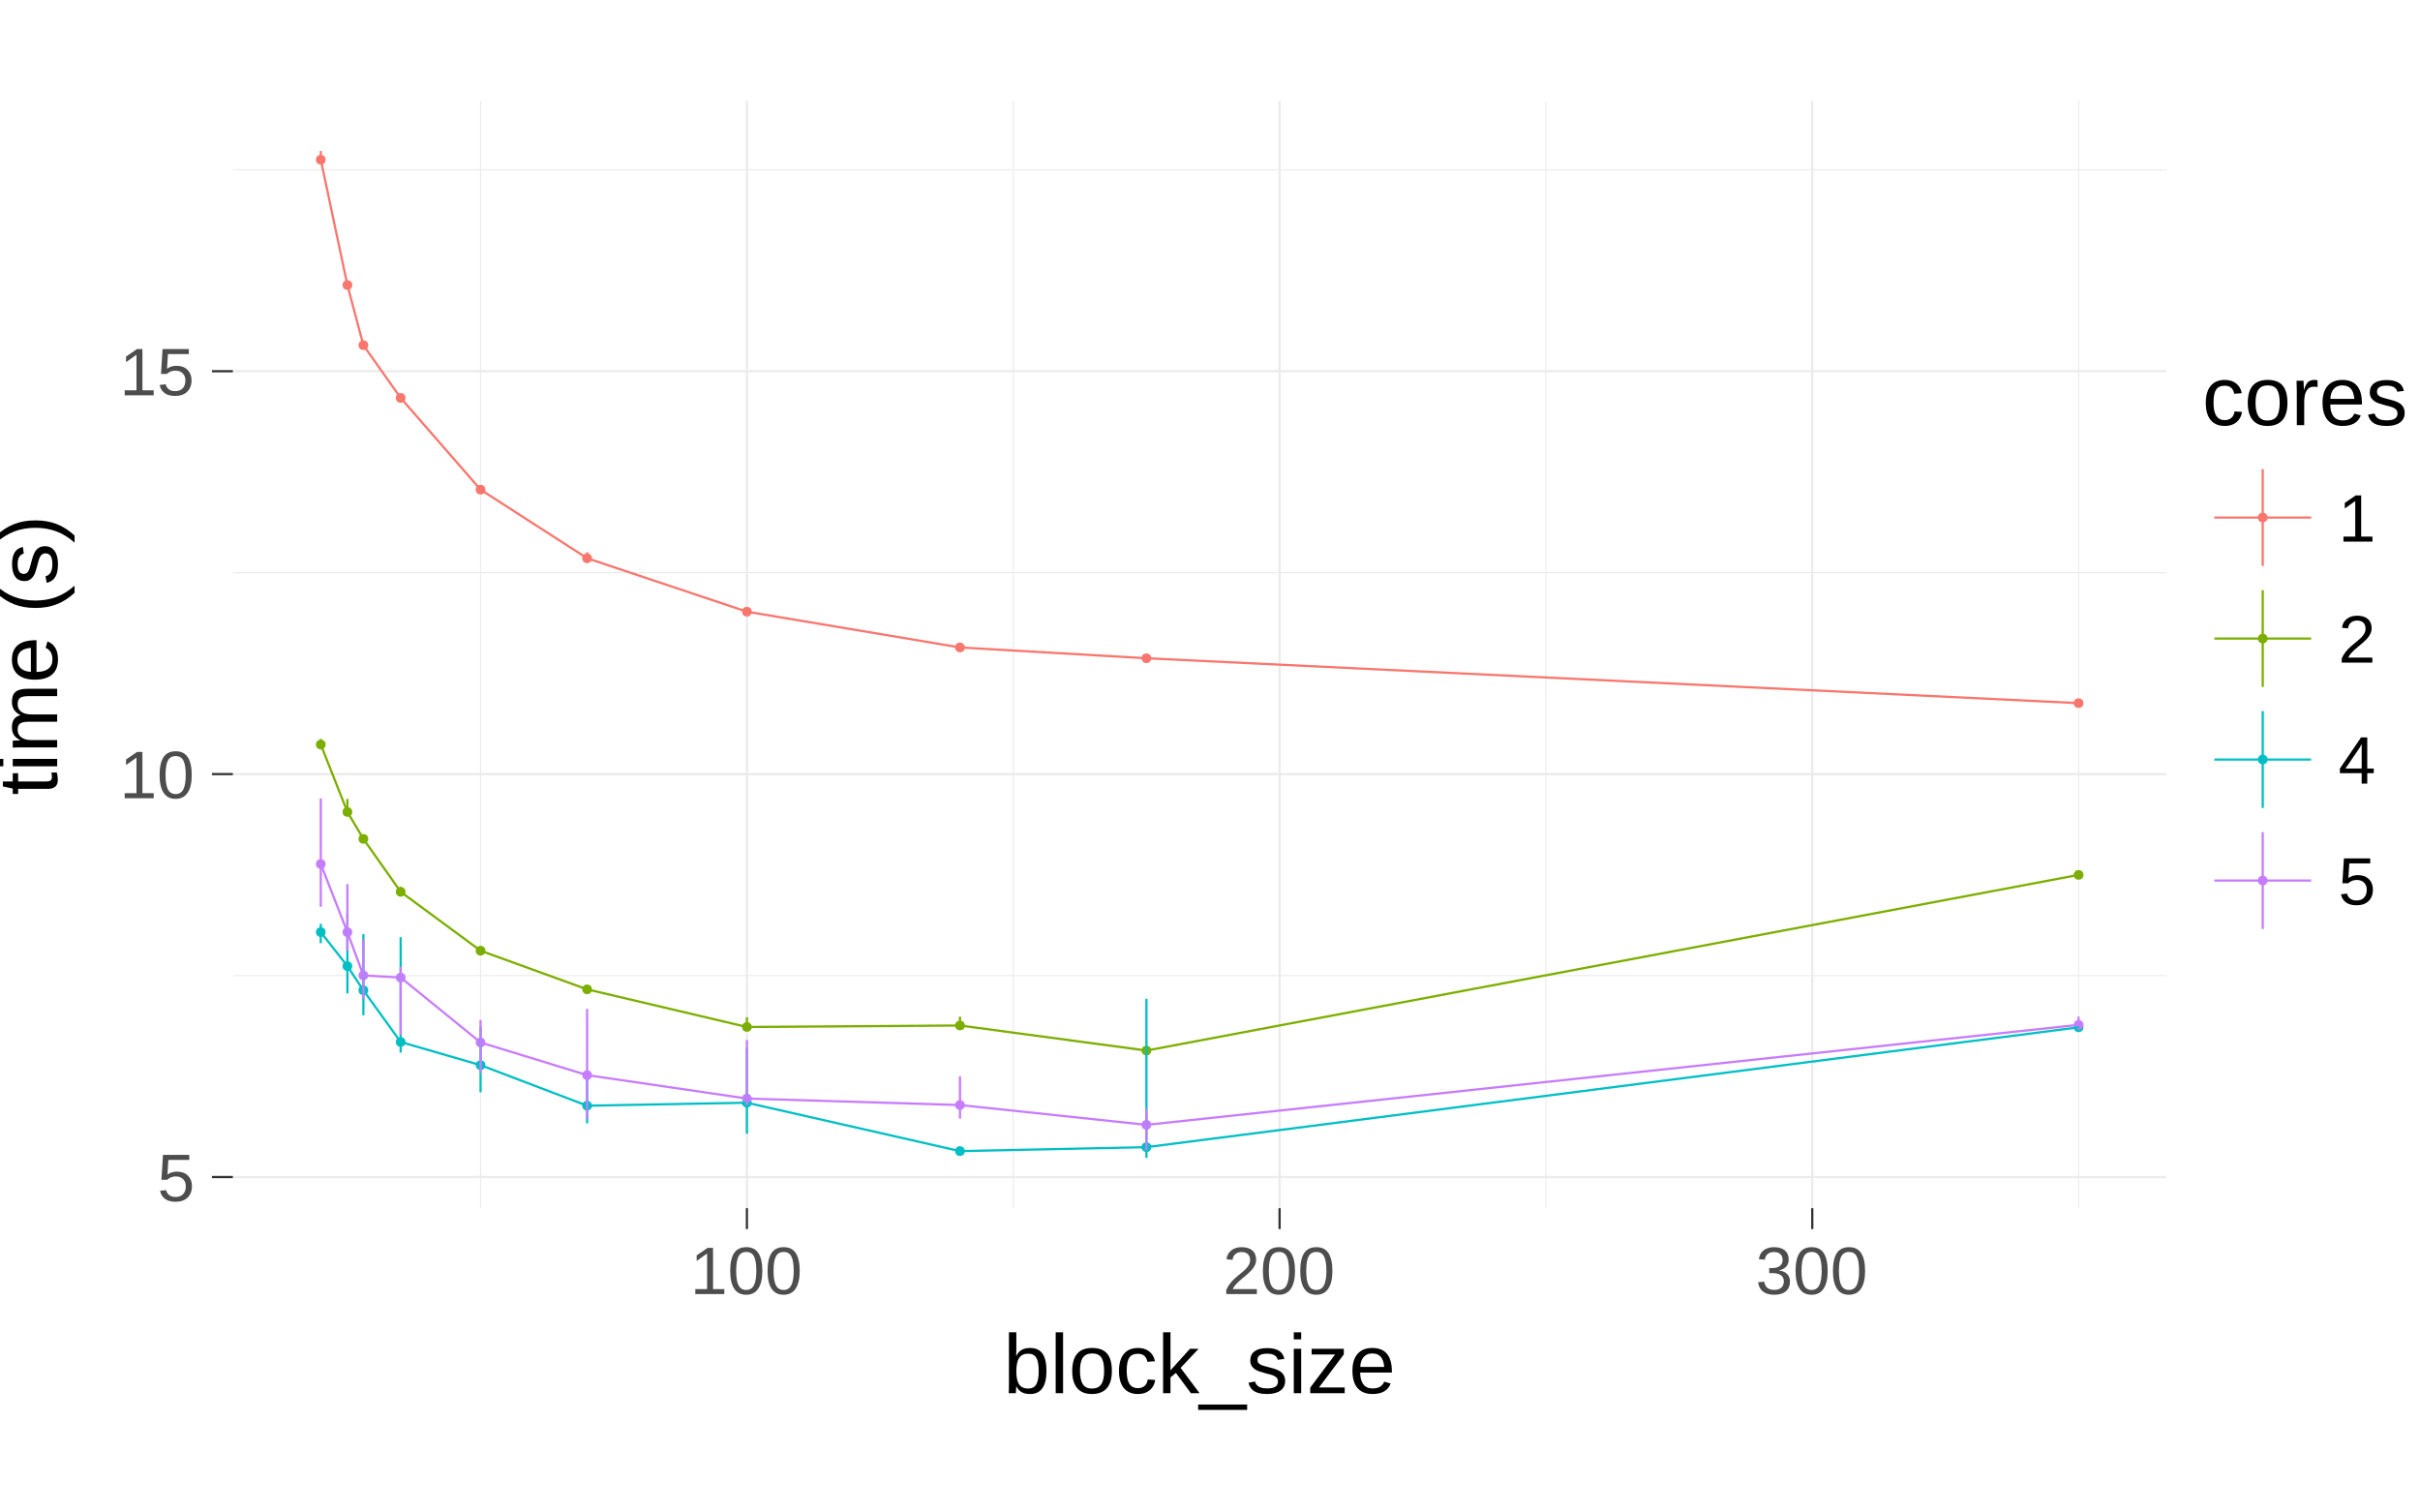 <?xml version="1.0" encoding="UTF-8"?>
<svg xmlns="http://www.w3.org/2000/svg" xmlns:xlink="http://www.w3.org/1999/xlink" width="1152pt" height="720pt" viewBox="0 0 1152 720" version="1.1">
<defs>
<g>
<symbol overflow="visible" id="glyph0-0">
<path style="stroke:none;" d="M 3.203 -22.016 L 20.781 -22.016 L 20.781 0 L 3.203 0 Z M 4.391 -20.828 L 4.391 -1.188 L 19.594 -1.188 L 19.594 -20.828 Z M 4.391 -20.828 "/>
</symbol>
<symbol overflow="visible" id="glyph0-1">
<path style="stroke:none;" d="M 16.453 -7.172 C 16.453 -4.848 15.758 -3.02 14.375 -1.688 C 13 -0.352 11.086 0.312 8.641 0.312 C 6.586 0.312 4.93 -0.133 3.672 -1.031 C 2.41 -1.926 1.613 -3.223 1.281 -4.922 L 4.125 -5.25 C 4.719 -3.07 6.242 -1.984 8.703 -1.984 C 10.211 -1.984 11.395 -2.438 12.25 -3.344 C 13.102 -4.258 13.531 -5.516 13.531 -7.109 C 13.531 -8.492 13.098 -9.613 12.234 -10.469 C 11.379 -11.32 10.223 -11.75 8.766 -11.75 C 8.004 -11.75 7.297 -11.629 6.641 -11.391 C 5.984 -11.148 5.328 -10.742 4.672 -10.172 L 1.922 -10.172 L 2.656 -22.016 L 15.172 -22.016 L 15.172 -19.625 L 5.219 -19.625 L 4.797 -12.641 C 6.016 -13.578 7.531 -14.047 9.344 -14.047 C 11.508 -14.047 13.234 -13.41 14.516 -12.141 C 15.805 -10.867 16.453 -9.211 16.453 -7.172 Z M 16.453 -7.172 "/>
</symbol>
<symbol overflow="visible" id="glyph0-2">
<path style="stroke:none;" d="M 2.438 0 L 2.438 -2.391 L 8.047 -2.391 L 8.047 -19.328 L 3.078 -15.781 L 3.078 -18.438 L 8.281 -22.016 L 10.875 -22.016 L 10.875 -2.391 L 16.234 -2.391 L 16.234 0 Z M 2.438 0 "/>
</symbol>
<symbol overflow="visible" id="glyph0-3">
<path style="stroke:none;" d="M 16.547 -11.016 C 16.547 -7.336 15.895 -4.531 14.594 -2.594 C 13.301 -0.656 11.391 0.312 8.859 0.312 C 6.328 0.312 4.426 -0.648 3.156 -2.578 C 1.883 -4.504 1.25 -7.316 1.25 -11.016 C 1.25 -14.797 1.863 -17.629 3.094 -19.516 C 4.332 -21.398 6.285 -22.344 8.953 -22.344 C 11.547 -22.344 13.457 -21.391 14.688 -19.484 C 15.926 -17.578 16.547 -14.754 16.547 -11.016 Z M 13.688 -11.016 C 13.688 -14.191 13.316 -16.492 12.578 -17.922 C 11.848 -19.348 10.641 -20.062 8.953 -20.062 C 7.223 -20.062 5.977 -19.359 5.219 -17.953 C 4.469 -16.547 4.094 -14.234 4.094 -11.016 C 4.094 -7.891 4.473 -5.602 5.234 -4.156 C 6.004 -2.707 7.223 -1.984 8.891 -1.984 C 10.547 -1.984 11.758 -2.723 12.531 -4.203 C 13.301 -5.68 13.688 -7.953 13.688 -11.016 Z M 13.688 -11.016 "/>
</symbol>
<symbol overflow="visible" id="glyph0-4">
<path style="stroke:none;" d="M 1.609 0 L 1.609 -1.984 C 2.141 -3.203 2.785 -4.273 3.547 -5.203 C 4.316 -6.141 5.125 -6.984 5.969 -7.734 C 6.812 -8.492 7.645 -9.195 8.469 -9.844 C 9.301 -10.488 10.051 -11.133 10.719 -11.781 C 11.383 -12.426 11.922 -13.102 12.328 -13.812 C 12.742 -14.52 12.953 -15.32 12.953 -16.219 C 12.953 -17.426 12.598 -18.363 11.891 -19.031 C 11.18 -19.695 10.195 -20.031 8.938 -20.031 C 7.738 -20.031 6.75 -19.703 5.969 -19.047 C 5.195 -18.398 4.742 -17.488 4.609 -16.312 L 1.734 -16.578 C 1.941 -18.336 2.688 -19.738 3.969 -20.781 C 5.258 -21.82 6.914 -22.344 8.938 -22.344 C 11.156 -22.344 12.859 -21.816 14.047 -20.766 C 15.242 -19.723 15.844 -18.238 15.844 -16.312 C 15.844 -15.457 15.645 -14.609 15.25 -13.766 C 14.863 -12.922 14.285 -12.078 13.516 -11.234 C 12.742 -10.391 11.27 -9.082 9.094 -7.312 C 7.895 -6.332 6.941 -5.445 6.234 -4.656 C 5.523 -3.875 5.016 -3.117 4.703 -2.391 L 16.188 -2.391 L 16.188 0 Z M 1.609 0 "/>
</symbol>
<symbol overflow="visible" id="glyph0-5">
<path style="stroke:none;" d="M 16.391 -6.078 C 16.391 -4.047 15.742 -2.473 14.453 -1.359 C 13.16 -0.242 11.316 0.312 8.922 0.312 C 6.691 0.312 4.91 -0.188 3.578 -1.188 C 2.254 -2.195 1.469 -3.688 1.219 -5.656 L 4.125 -5.922 C 4.5 -3.316 6.098 -2.016 8.922 -2.016 C 10.336 -2.016 11.445 -2.363 12.25 -3.062 C 13.062 -3.758 13.469 -4.797 13.469 -6.172 C 13.469 -7.367 13.004 -8.301 12.078 -8.969 C 11.16 -9.645 9.832 -9.984 8.094 -9.984 L 6.5 -9.984 L 6.5 -12.422 L 8.031 -12.422 C 9.57 -12.422 10.766 -12.754 11.609 -13.422 C 12.461 -14.098 12.891 -15.031 12.891 -16.219 C 12.891 -17.395 12.539 -18.32 11.844 -19 C 11.156 -19.688 10.129 -20.031 8.766 -20.031 C 7.523 -20.031 6.52 -19.711 5.75 -19.078 C 4.988 -18.441 4.547 -17.547 4.422 -16.391 L 1.594 -16.609 C 1.801 -18.41 2.547 -19.816 3.828 -20.828 C 5.117 -21.836 6.773 -22.344 8.797 -22.344 C 11.004 -22.344 12.719 -21.828 13.938 -20.797 C 15.164 -19.773 15.781 -18.348 15.781 -16.516 C 15.781 -15.109 15.383 -13.961 14.594 -13.078 C 13.812 -12.203 12.672 -11.609 11.172 -11.297 L 11.172 -11.234 C 12.816 -11.055 14.098 -10.504 15.016 -9.578 C 15.93 -8.648 16.391 -7.484 16.391 -6.078 Z M 16.391 -6.078 "/>
</symbol>
<symbol overflow="visible" id="glyph0-6">
<path style="stroke:none;" d="M 13.766 -4.984 L 13.766 0 L 11.109 0 L 11.109 -4.984 L 0.734 -4.984 L 0.734 -7.172 L 10.812 -22.016 L 13.766 -22.016 L 13.766 -7.203 L 16.859 -7.203 L 16.859 -4.984 Z M 11.109 -18.844 C 11.086 -18.781 10.941 -18.504 10.672 -18.016 C 10.398 -17.523 10.195 -17.18 10.062 -16.984 L 4.422 -8.672 L 3.578 -7.516 L 3.328 -7.203 L 11.109 -7.203 Z M 11.109 -18.844 "/>
</symbol>
<symbol overflow="visible" id="glyph1-0">
<path style="stroke:none;" d="M 4 -27.516 L 25.984 -27.516 L 25.984 0 L 4 0 Z M 5.484 -26.031 L 5.484 -1.484 L 24.5 -1.484 L 24.5 -26.031 Z M 5.484 -26.031 "/>
</symbol>
<symbol overflow="visible" id="glyph1-1">
<path style="stroke:none;" d="M 20.562 -10.672 C 20.562 -3.297 17.973 0.391 12.797 0.391 C 11.191 0.391 9.859 0.102 8.797 -0.469 C 7.734 -1.051 6.875 -1.988 6.219 -3.281 L 6.172 -3.281 C 6.172 -2.875 6.145 -2.258 6.094 -1.438 C 6.039 -0.613 6.004 -0.133 5.984 0 L 2.578 0 C 2.66 -0.707 2.703 -2.16 2.703 -4.359 L 2.703 -28.984 L 6.219 -28.984 L 6.219 -20.719 C 6.219 -19.875 6.191 -18.879 6.141 -17.734 L 6.219 -17.734 C 6.863 -19.086 7.723 -20.055 8.797 -20.641 C 9.867 -21.234 11.203 -21.531 12.797 -21.531 C 15.461 -21.531 17.422 -20.629 18.672 -18.828 C 19.93 -17.035 20.562 -14.316 20.562 -10.672 Z M 16.875 -10.547 C 16.875 -13.504 16.484 -15.617 15.703 -16.891 C 14.922 -18.172 13.648 -18.812 11.891 -18.812 C 9.91 -18.812 8.469 -18.133 7.562 -16.781 C 6.664 -15.426 6.219 -13.273 6.219 -10.328 C 6.219 -7.555 6.66 -5.508 7.547 -4.188 C 8.43 -2.863 9.867 -2.203 11.859 -2.203 C 13.629 -2.203 14.906 -2.859 15.688 -4.172 C 16.477 -5.484 16.875 -7.609 16.875 -10.547 Z M 16.875 -10.547 "/>
</symbol>
<symbol overflow="visible" id="glyph1-2">
<path style="stroke:none;" d="M 2.703 0 L 2.703 -28.984 L 6.219 -28.984 L 6.219 0 Z M 2.703 0 "/>
</symbol>
<symbol overflow="visible" id="glyph1-3">
<path style="stroke:none;" d="M 20.562 -10.594 C 20.562 -6.895 19.75 -4.141 18.125 -2.328 C 16.5 -0.516 14.133 0.391 11.031 0.391 C 7.945 0.391 5.617 -0.547 4.047 -2.422 C 2.473 -4.305 1.688 -7.031 1.688 -10.594 C 1.688 -17.883 4.844 -21.531 11.156 -21.531 C 14.383 -21.531 16.758 -20.641 18.281 -18.859 C 19.801 -17.078 20.562 -14.32 20.562 -10.594 Z M 16.875 -10.594 C 16.875 -13.508 16.441 -15.625 15.578 -16.938 C 14.711 -18.258 13.258 -18.922 11.219 -18.922 C 9.156 -18.922 7.664 -18.25 6.75 -16.906 C 5.832 -15.562 5.375 -13.457 5.375 -10.594 C 5.375 -7.801 5.828 -5.703 6.734 -4.297 C 7.641 -2.898 9.062 -2.203 11 -2.203 C 13.102 -2.203 14.609 -2.879 15.516 -4.234 C 16.422 -5.586 16.875 -7.707 16.875 -10.594 Z M 16.875 -10.594 "/>
</symbol>
<symbol overflow="visible" id="glyph1-4">
<path style="stroke:none;" d="M 5.375 -10.672 C 5.375 -7.859 5.816 -5.773 6.703 -4.422 C 7.586 -3.066 8.922 -2.391 10.703 -2.391 C 11.953 -2.391 12.992 -2.727 13.828 -3.406 C 14.672 -4.082 15.191 -5.125 15.391 -6.531 L 18.953 -6.297 C 18.672 -4.266 17.801 -2.641 16.344 -1.422 C 14.883 -0.211 13.035 0.391 10.797 0.391 C 7.848 0.391 5.594 -0.539 4.031 -2.406 C 2.477 -4.281 1.703 -7.008 1.703 -10.594 C 1.703 -14.145 2.484 -16.852 4.047 -18.719 C 5.609 -20.594 7.848 -21.531 10.766 -21.531 C 12.922 -21.531 14.711 -20.969 16.141 -19.844 C 17.566 -18.727 18.461 -17.188 18.828 -15.219 L 15.219 -14.938 C 15.031 -16.113 14.566 -17.047 13.828 -17.734 C 13.086 -18.422 12.035 -18.766 10.672 -18.766 C 8.805 -18.766 7.457 -18.145 6.625 -16.906 C 5.789 -15.676 5.375 -13.598 5.375 -10.672 Z M 5.375 -10.672 "/>
</symbol>
<symbol overflow="visible" id="glyph1-5">
<path style="stroke:none;" d="M 15.938 0 L 8.797 -9.656 L 6.219 -7.516 L 6.219 0 L 2.703 0 L 2.703 -28.984 L 6.219 -28.984 L 6.219 -10.875 L 15.484 -21.141 L 19.609 -21.141 L 11.031 -12.047 L 20.062 0 Z M 15.938 0 "/>
</symbol>
<symbol overflow="visible" id="glyph1-6">
<path style="stroke:none;" d="M -0.609 7.953 L -0.609 5.406 L 22.703 5.406 L 22.703 7.953 Z M -0.609 7.953 "/>
</symbol>
<symbol overflow="visible" id="glyph1-7">
<path style="stroke:none;" d="M 18.562 -5.844 C 18.562 -3.852 17.805 -2.316 16.297 -1.234 C 14.797 -0.148 12.691 0.391 9.984 0.391 C 7.348 0.391 5.316 -0.039 3.891 -0.906 C 2.473 -1.77 1.547 -3.125 1.109 -4.969 L 4.219 -5.562 C 4.52 -4.438 5.141 -3.609 6.078 -3.078 C 7.016 -2.547 8.316 -2.281 9.984 -2.281 C 11.766 -2.281 13.066 -2.551 13.891 -3.094 C 14.723 -3.645 15.141 -4.469 15.141 -5.562 C 15.141 -6.395 14.852 -7.07 14.281 -7.594 C 13.707 -8.113 12.781 -8.547 11.5 -8.891 L 8.984 -9.547 C 6.961 -10.066 5.523 -10.578 4.672 -11.078 C 3.828 -11.586 3.16 -12.195 2.672 -12.906 C 2.191 -13.625 1.953 -14.504 1.953 -15.547 C 1.953 -17.473 2.641 -18.941 4.016 -19.953 C 5.391 -20.961 7.391 -21.469 10.016 -21.469 C 12.348 -21.469 14.203 -21.055 15.578 -20.234 C 16.953 -19.41 17.82 -18.098 18.188 -16.297 L 15.016 -15.906 C 14.828 -16.844 14.305 -17.562 13.453 -18.062 C 12.598 -18.562 11.453 -18.812 10.016 -18.812 C 8.43 -18.812 7.258 -18.566 6.5 -18.078 C 5.75 -17.598 5.375 -16.875 5.375 -15.906 C 5.375 -15.301 5.531 -14.801 5.844 -14.406 C 6.156 -14.02 6.613 -13.691 7.219 -13.422 C 7.832 -13.148 9.125 -12.77 11.094 -12.281 C 12.957 -11.812 14.297 -11.379 15.109 -10.984 C 15.93 -10.586 16.582 -10.148 17.062 -9.672 C 17.539 -9.191 17.91 -8.633 18.172 -8 C 18.43 -7.363 18.562 -6.645 18.562 -5.844 Z M 18.562 -5.844 "/>
</symbol>
<symbol overflow="visible" id="glyph1-8">
<path style="stroke:none;" d="M 2.672 -25.625 L 2.672 -28.984 L 6.188 -28.984 L 6.188 -25.625 Z M 2.672 0 L 2.672 -21.141 L 6.188 -21.141 L 6.188 0 Z M 2.672 0 "/>
</symbol>
<symbol overflow="visible" id="glyph1-9">
<path style="stroke:none;" d="M 1.625 0 L 1.625 -2.672 L 13.438 -18.422 L 2.281 -18.422 L 2.281 -21.141 L 17.594 -21.141 L 17.594 -18.453 L 5.766 -2.719 L 18.016 -2.719 L 18.016 0 Z M 1.625 0 "/>
</symbol>
<symbol overflow="visible" id="glyph1-10">
<path style="stroke:none;" d="M 5.391 -9.828 C 5.391 -7.398 5.891 -5.531 6.891 -4.219 C 7.898 -2.906 9.367 -2.25 11.297 -2.25 C 12.816 -2.25 14.035 -2.551 14.953 -3.156 C 15.867 -3.77 16.488 -4.547 16.812 -5.484 L 19.906 -4.609 C 18.645 -1.273 15.773 0.391 11.297 0.391 C 8.172 0.391 5.789 -0.539 4.156 -2.406 C 2.52 -4.27 1.703 -7.035 1.703 -10.703 C 1.703 -14.191 2.52 -16.867 4.156 -18.734 C 5.789 -20.598 8.125 -21.531 11.156 -21.531 C 17.363 -21.531 20.469 -17.785 20.469 -10.297 L 20.469 -9.828 Z M 16.844 -12.516 C 16.645 -14.742 16.078 -16.367 15.141 -17.391 C 14.203 -18.41 12.852 -18.922 11.094 -18.922 C 9.383 -18.922 8.031 -18.352 7.031 -17.219 C 6.039 -16.082 5.508 -14.516 5.438 -12.516 Z M 16.844 -12.516 "/>
</symbol>
<symbol overflow="visible" id="glyph1-11">
<path style="stroke:none;" d="M 2.781 0 L 2.781 -16.219 C 2.781 -17.695 2.738 -19.336 2.656 -21.141 L 5.984 -21.141 C 6.086 -18.742 6.141 -17.301 6.141 -16.812 L 6.219 -16.812 C 6.77 -18.625 7.41 -19.863 8.141 -20.531 C 8.867 -21.195 9.898 -21.531 11.234 -21.531 C 11.703 -21.531 12.176 -21.461 12.656 -21.328 L 12.656 -18.109 C 12.188 -18.234 11.562 -18.297 10.781 -18.297 C 9.32 -18.297 8.207 -17.664 7.438 -16.406 C 6.676 -15.156 6.297 -13.359 6.297 -11.016 L 6.297 0 Z M 2.781 0 "/>
</symbol>
<symbol overflow="visible" id="glyph2-0">
<path style="stroke:none;" d="M -27.516 -4 L -27.516 -25.984 L 0 -25.984 L 0 -4 Z M -26.031 -5.484 L -1.484 -5.484 L -1.484 -24.5 L -26.031 -24.5 Z M -26.031 -5.484 "/>
</symbol>
<symbol overflow="visible" id="glyph2-1">
<path style="stroke:none;" d="M -0.156 -10.828 C 0.156 -9.66 0.312 -8.473 0.312 -7.266 C 0.312 -4.453 -1.281 -3.047 -4.469 -3.047 L -18.578 -3.047 L -18.578 -0.609 L -21.141 -0.609 L -21.141 -3.188 L -25.859 -4.219 L -25.859 -6.562 L -21.141 -6.562 L -21.141 -10.469 L -18.578 -10.469 L -18.578 -6.562 L -5.234 -6.562 C -4.223 -6.562 -3.508 -6.727 -3.094 -7.062 C -2.688 -7.395 -2.484 -7.973 -2.484 -8.797 C -2.484 -9.266 -2.57 -9.941 -2.75 -10.828 Z M -0.156 -10.828 "/>
</symbol>
<symbol overflow="visible" id="glyph2-2">
<path style="stroke:none;" d="M -25.625 -2.672 L -28.984 -2.672 L -28.984 -6.188 L -25.625 -6.188 Z M 0 -2.672 L -21.141 -2.672 L -21.141 -6.188 L 0 -6.188 Z M 0 -2.672 "/>
</symbol>
<symbol overflow="visible" id="glyph2-3">
<path style="stroke:none;" d="M 0 -15 L -13.406 -15 C -15.445 -15 -16.859 -14.719 -17.641 -14.156 C -18.422 -13.602 -18.812 -12.598 -18.812 -11.141 C -18.812 -9.641 -18.238 -8.453 -17.094 -7.578 C -15.945 -6.703 -14.332 -6.266 -12.25 -6.266 L 0 -6.266 L 0 -2.781 L -16.625 -2.781 C -19.082 -2.781 -20.586 -2.738 -21.141 -2.656 L -21.141 -5.984 C -21.066 -5.992 -20.883 -6.004 -20.594 -6.016 C -20.312 -6.023 -19.984 -6.039 -19.609 -6.062 C -19.242 -6.082 -18.547 -6.109 -17.516 -6.141 L -17.516 -6.188 C -19.016 -6.945 -20.055 -7.812 -20.641 -8.781 C -21.234 -9.758 -21.531 -10.953 -21.531 -12.359 C -21.531 -13.961 -21.207 -15.227 -20.562 -16.156 C -19.926 -17.094 -18.91 -17.742 -17.516 -18.109 L -17.516 -18.172 C -18.941 -18.898 -19.969 -19.781 -20.594 -20.812 C -21.219 -21.844 -21.531 -23.098 -21.531 -24.578 C -21.531 -26.711 -20.945 -28.266 -19.781 -29.234 C -18.625 -30.203 -16.723 -30.688 -14.078 -30.688 L 0 -30.688 L 0 -27.203 L -13.406 -27.203 C -15.445 -27.203 -16.859 -26.922 -17.641 -26.359 C -18.422 -25.805 -18.812 -24.801 -18.812 -23.344 C -18.812 -21.801 -18.238 -20.602 -17.094 -19.75 C -15.957 -18.906 -14.344 -18.484 -12.25 -18.484 L 0 -18.484 Z M 0 -15 "/>
</symbol>
<symbol overflow="visible" id="glyph2-4">
<path style="stroke:none;" d="M -9.828 -5.391 C -7.398 -5.391 -5.531 -5.891 -4.219 -6.891 C -2.906 -7.898 -2.25 -9.367 -2.25 -11.297 C -2.25 -12.816 -2.551 -14.035 -3.156 -14.953 C -3.77 -15.867 -4.547 -16.488 -5.484 -16.812 L -4.609 -19.906 C -1.273 -18.645 0.391 -15.773 0.391 -11.297 C 0.391 -8.172 -0.539 -5.789 -2.406 -4.156 C -4.27 -2.52 -7.035 -1.703 -10.703 -1.703 C -14.191 -1.703 -16.867 -2.52 -18.734 -4.156 C -20.598 -5.789 -21.531 -8.125 -21.531 -11.156 C -21.531 -17.363 -17.785 -20.469 -10.297 -20.469 L -9.828 -20.469 Z M -12.516 -16.844 C -14.742 -16.645 -16.367 -16.078 -17.391 -15.141 C -18.41 -14.203 -18.922 -12.852 -18.922 -11.094 C -18.922 -9.383 -18.352 -8.031 -17.219 -7.031 C -16.082 -6.039 -14.516 -5.508 -12.516 -5.438 Z M -12.516 -16.844 "/>
</symbol>
<symbol overflow="visible" id="glyph2-5">
<path style="stroke:none;" d=""/>
</symbol>
<symbol overflow="visible" id="glyph2-6">
<path style="stroke:none;" d="M -10.391 -2.484 C -14.148 -2.484 -17.523 -3.07 -20.516 -4.25 C -23.516 -5.426 -26.336 -7.238 -28.984 -9.688 L -28.984 -13.094 C -26.273 -10.656 -23.395 -8.863 -20.344 -7.719 C -17.301 -6.582 -13.973 -6.016 -10.359 -6.016 C -6.742 -6.016 -3.422 -6.578 -0.391 -7.703 C 2.641 -8.828 5.531 -10.625 8.281 -13.094 L 8.281 -9.688 C 5.625 -7.227 2.797 -5.41 -0.203 -4.234 C -3.203 -3.066 -6.57 -2.484 -10.312 -2.484 Z M -10.391 -2.484 "/>
</symbol>
<symbol overflow="visible" id="glyph2-7">
<path style="stroke:none;" d="M -5.844 -18.562 C -3.852 -18.562 -2.316 -17.805 -1.234 -16.297 C -0.148 -14.797 0.391 -12.691 0.391 -9.984 C 0.391 -7.348 -0.039 -5.316 -0.906 -3.891 C -1.77 -2.473 -3.125 -1.547 -4.969 -1.109 L -5.562 -4.219 C -4.438 -4.52 -3.609 -5.141 -3.078 -6.078 C -2.547 -7.016 -2.281 -8.316 -2.281 -9.984 C -2.281 -11.766 -2.551 -13.066 -3.094 -13.891 C -3.645 -14.723 -4.469 -15.141 -5.562 -15.141 C -6.395 -15.141 -7.07 -14.852 -7.594 -14.281 C -8.113 -13.707 -8.547 -12.781 -8.891 -11.5 L -9.547 -8.984 C -10.066 -6.961 -10.578 -5.523 -11.078 -4.672 C -11.586 -3.828 -12.195 -3.16 -12.906 -2.672 C -13.625 -2.191 -14.504 -1.953 -15.547 -1.953 C -17.473 -1.953 -18.941 -2.641 -19.953 -4.016 C -20.961 -5.391 -21.469 -7.391 -21.469 -10.016 C -21.469 -12.348 -21.055 -14.203 -20.234 -15.578 C -19.41 -16.953 -18.098 -17.82 -16.297 -18.188 L -15.906 -15.016 C -16.844 -14.828 -17.562 -14.305 -18.062 -13.453 C -18.562 -12.598 -18.812 -11.453 -18.812 -10.016 C -18.812 -8.43 -18.566 -7.258 -18.078 -6.5 C -17.598 -5.75 -16.875 -5.375 -15.906 -5.375 C -15.301 -5.375 -14.801 -5.531 -14.406 -5.844 C -14.02 -6.156 -13.691 -6.613 -13.422 -7.219 C -13.148 -7.832 -12.77 -9.125 -12.281 -11.094 C -11.812 -12.957 -11.379 -14.297 -10.984 -15.109 C -10.586 -15.93 -10.148 -16.582 -9.672 -17.062 C -9.191 -17.539 -8.633 -17.91 -8 -18.172 C -7.363 -18.43 -6.645 -18.562 -5.844 -18.562 Z M -5.844 -18.562 "/>
</symbol>
<symbol overflow="visible" id="glyph2-8">
<path style="stroke:none;" d="M -10.312 -10.844 C -6.551 -10.844 -3.172 -10.254 -0.172 -9.078 C 2.816 -7.898 5.633 -6.086 8.281 -3.641 L 8.281 -0.234 C 5.551 -2.68 2.672 -4.473 -0.359 -5.609 C -3.391 -6.742 -6.723 -7.312 -10.359 -7.312 C -13.984 -7.312 -17.312 -6.738 -20.344 -5.594 C -23.383 -4.457 -26.266 -2.672 -28.984 -0.234 L -28.984 -3.641 C -26.328 -6.098 -23.5 -7.91 -20.5 -9.078 C -17.5 -10.254 -14.129 -10.844 -10.391 -10.844 Z M -10.312 -10.844 "/>
</symbol>
</g>
<clipPath id="clip1">
  <path d="M 110.859 48 L 1032 48 L 1032 576 L 110.859 576 Z M 110.859 48 "/>
</clipPath>
<clipPath id="clip2">
  <path d="M 110.859 464 L 1032 464 L 1032 465 L 110.859 465 Z M 110.859 464 "/>
</clipPath>
<clipPath id="clip3">
  <path d="M 110.859 272 L 1032 272 L 1032 273 L 110.859 273 Z M 110.859 272 "/>
</clipPath>
<clipPath id="clip4">
  <path d="M 110.859 80 L 1032 80 L 1032 82 L 110.859 82 Z M 110.859 80 "/>
</clipPath>
<clipPath id="clip5">
  <path d="M 228 48 L 230 48 L 230 576 L 228 576 Z M 228 48 "/>
</clipPath>
<clipPath id="clip6">
  <path d="M 482 48 L 483 48 L 483 576 L 482 576 Z M 482 48 "/>
</clipPath>
<clipPath id="clip7">
  <path d="M 735 48 L 737 48 L 737 576 L 735 576 Z M 735 48 "/>
</clipPath>
<clipPath id="clip8">
  <path d="M 989 48 L 990 48 L 990 576 L 989 576 Z M 989 48 "/>
</clipPath>
<clipPath id="clip9">
  <path d="M 110.859 559 L 1032 559 L 1032 561 L 110.859 561 Z M 110.859 559 "/>
</clipPath>
<clipPath id="clip10">
  <path d="M 110.859 367 L 1032 367 L 1032 370 L 110.859 370 Z M 110.859 367 "/>
</clipPath>
<clipPath id="clip11">
  <path d="M 110.859 176 L 1032 176 L 1032 178 L 110.859 178 Z M 110.859 176 "/>
</clipPath>
<clipPath id="clip12">
  <path d="M 355 48 L 357 48 L 357 576 L 355 576 Z M 355 48 "/>
</clipPath>
<clipPath id="clip13">
  <path d="M 608 48 L 610 48 L 610 576 L 608 576 Z M 608 48 "/>
</clipPath>
<clipPath id="clip14">
  <path d="M 862 48 L 864 48 L 864 576 L 862 576 Z M 862 48 "/>
</clipPath>
</defs>
<g id="surface36">
<rect x="0" y="0" width="1152" height="720" style="fill:rgb(100%,100%,100%);fill-opacity:1;stroke:none;"/>
<rect x="0" y="0" width="1152" height="720" style="fill:rgb(100%,100%,100%);fill-opacity:1;stroke:none;"/>
<path style="fill:none;stroke-width:1.067;stroke-linecap:round;stroke-linejoin:round;stroke:rgb(100%,100%,100%);stroke-opacity:1;stroke-miterlimit:10;" d="M 0 720 L 1152 720 L 1152 0 L 0 0 Z M 0 720 "/>
<g clip-path="url(#clip1)" clip-rule="nonzero">
<path style=" stroke:none;fill-rule:nonzero;fill:rgb(100%,100%,100%);fill-opacity:1;" d="M 110.859 575.141 L 1031.324 575.141 L 1031.324 48 L 110.859 48 Z M 110.859 575.141 "/>
</g>
<g clip-path="url(#clip2)" clip-rule="nonzero">
<path style="fill:none;stroke-width:0.533;stroke-linecap:butt;stroke-linejoin:round;stroke:rgb(92.157%,92.157%,92.157%);stroke-opacity:1;stroke-miterlimit:10;" d="M 110.859 464.41 L 1031.324 464.41 "/>
</g>
<g clip-path="url(#clip3)" clip-rule="nonzero">
<path style="fill:none;stroke-width:0.533;stroke-linecap:butt;stroke-linejoin:round;stroke:rgb(92.157%,92.157%,92.157%);stroke-opacity:1;stroke-miterlimit:10;" d="M 110.859 272.609 L 1031.324 272.609 "/>
</g>
<g clip-path="url(#clip4)" clip-rule="nonzero">
<path style="fill:none;stroke-width:0.533;stroke-linecap:butt;stroke-linejoin:round;stroke:rgb(92.157%,92.157%,92.157%);stroke-opacity:1;stroke-miterlimit:10;" d="M 110.859 80.809 L 1031.324 80.809 "/>
</g>
<g clip-path="url(#clip5)" clip-rule="nonzero">
<path style="fill:none;stroke-width:0.533;stroke-linecap:butt;stroke-linejoin:round;stroke:rgb(92.157%,92.157%,92.157%);stroke-opacity:1;stroke-miterlimit:10;" d="M 228.77 575.141 L 228.77 48 "/>
</g>
<g clip-path="url(#clip6)" clip-rule="nonzero">
<path style="fill:none;stroke-width:0.533;stroke-linecap:butt;stroke-linejoin:round;stroke:rgb(92.157%,92.157%,92.157%);stroke-opacity:1;stroke-miterlimit:10;" d="M 482.34 575.141 L 482.34 48 "/>
</g>
<g clip-path="url(#clip7)" clip-rule="nonzero">
<path style="fill:none;stroke-width:0.533;stroke-linecap:butt;stroke-linejoin:round;stroke:rgb(92.157%,92.157%,92.157%);stroke-opacity:1;stroke-miterlimit:10;" d="M 735.91 575.141 L 735.91 48 "/>
</g>
<g clip-path="url(#clip8)" clip-rule="nonzero">
<path style="fill:none;stroke-width:0.533;stroke-linecap:butt;stroke-linejoin:round;stroke:rgb(92.157%,92.157%,92.157%);stroke-opacity:1;stroke-miterlimit:10;" d="M 989.484 575.141 L 989.484 48 "/>
</g>
<g clip-path="url(#clip9)" clip-rule="nonzero">
<path style="fill:none;stroke-width:1.067;stroke-linecap:butt;stroke-linejoin:round;stroke:rgb(92.157%,92.157%,92.157%);stroke-opacity:1;stroke-miterlimit:10;" d="M 110.859 560.312 L 1031.324 560.312 "/>
</g>
<g clip-path="url(#clip10)" clip-rule="nonzero">
<path style="fill:none;stroke-width:1.067;stroke-linecap:butt;stroke-linejoin:round;stroke:rgb(92.157%,92.157%,92.157%);stroke-opacity:1;stroke-miterlimit:10;" d="M 110.859 368.512 L 1031.324 368.512 "/>
</g>
<g clip-path="url(#clip11)" clip-rule="nonzero">
<path style="fill:none;stroke-width:1.067;stroke-linecap:butt;stroke-linejoin:round;stroke:rgb(92.157%,92.157%,92.157%);stroke-opacity:1;stroke-miterlimit:10;" d="M 110.859 176.711 L 1031.324 176.711 "/>
</g>
<g clip-path="url(#clip12)" clip-rule="nonzero">
<path style="fill:none;stroke-width:1.067;stroke-linecap:butt;stroke-linejoin:round;stroke:rgb(92.157%,92.157%,92.157%);stroke-opacity:1;stroke-miterlimit:10;" d="M 355.555 575.141 L 355.555 48 "/>
</g>
<g clip-path="url(#clip13)" clip-rule="nonzero">
<path style="fill:none;stroke-width:1.067;stroke-linecap:butt;stroke-linejoin:round;stroke:rgb(92.157%,92.157%,92.157%);stroke-opacity:1;stroke-miterlimit:10;" d="M 609.125 575.141 L 609.125 48 "/>
</g>
<g clip-path="url(#clip14)" clip-rule="nonzero">
<path style="fill:none;stroke-width:1.067;stroke-linecap:butt;stroke-linejoin:round;stroke:rgb(92.157%,92.157%,92.157%);stroke-opacity:1;stroke-miterlimit:10;" d="M 862.699 575.141 L 862.699 48 "/>
</g>
<path style="fill-rule:nonzero;fill:rgb(97.255%,46.275%,42.745%);fill-opacity:1;stroke-width:0.709;stroke-linecap:round;stroke-linejoin:round;stroke:rgb(97.255%,46.275%,42.745%);stroke-opacity:1;stroke-miterlimit:10;" d="M 154.652 76.023 C 154.652 78.629 150.742 78.629 150.742 76.023 C 150.742 73.414 154.652 73.414 154.652 76.023 "/>
<path style="fill-rule:nonzero;fill:rgb(48.627%,68.235%,0%);fill-opacity:1;stroke-width:0.709;stroke-linecap:round;stroke-linejoin:round;stroke:rgb(48.627%,68.235%,0%);stroke-opacity:1;stroke-miterlimit:10;" d="M 154.652 354.426 C 154.652 357.031 150.742 357.031 150.742 354.426 C 150.742 351.82 154.652 351.82 154.652 354.426 "/>
<path style="fill-rule:nonzero;fill:rgb(0%,74.902%,76.863%);fill-opacity:1;stroke-width:0.709;stroke-linecap:round;stroke-linejoin:round;stroke:rgb(0%,74.902%,76.863%);stroke-opacity:1;stroke-miterlimit:10;" d="M 154.652 443.727 C 154.652 446.332 150.742 446.332 150.742 443.727 C 150.742 441.121 154.652 441.121 154.652 443.727 "/>
<path style="fill-rule:nonzero;fill:rgb(78.039%,48.627%,100%);fill-opacity:1;stroke-width:0.709;stroke-linecap:round;stroke-linejoin:round;stroke:rgb(78.039%,48.627%,100%);stroke-opacity:1;stroke-miterlimit:10;" d="M 154.652 411.293 C 154.652 413.898 150.742 413.898 150.742 411.293 C 150.742 408.688 154.652 408.688 154.652 411.293 "/>
<path style="fill-rule:nonzero;fill:rgb(97.255%,46.275%,42.745%);fill-opacity:1;stroke-width:0.709;stroke-linecap:round;stroke-linejoin:round;stroke:rgb(97.255%,46.275%,42.745%);stroke-opacity:1;stroke-miterlimit:10;" d="M 167.332 135.699 C 167.332 138.305 163.422 138.305 163.422 135.699 C 163.422 133.094 167.332 133.094 167.332 135.699 "/>
<path style="fill-rule:nonzero;fill:rgb(48.627%,68.235%,0%);fill-opacity:1;stroke-width:0.709;stroke-linecap:round;stroke-linejoin:round;stroke:rgb(48.627%,68.235%,0%);stroke-opacity:1;stroke-miterlimit:10;" d="M 167.332 386.52 C 167.332 389.125 163.422 389.125 163.422 386.52 C 163.422 383.914 167.332 383.914 167.332 386.52 "/>
<path style="fill-rule:nonzero;fill:rgb(0%,74.902%,76.863%);fill-opacity:1;stroke-width:0.709;stroke-linecap:round;stroke-linejoin:round;stroke:rgb(0%,74.902%,76.863%);stroke-opacity:1;stroke-miterlimit:10;" d="M 167.332 459.91 C 167.332 462.516 163.422 462.516 163.422 459.91 C 163.422 457.305 167.332 457.305 167.332 459.91 "/>
<path style="fill-rule:nonzero;fill:rgb(78.039%,48.627%,100%);fill-opacity:1;stroke-width:0.709;stroke-linecap:round;stroke-linejoin:round;stroke:rgb(78.039%,48.627%,100%);stroke-opacity:1;stroke-miterlimit:10;" d="M 167.332 443.746 C 167.332 446.352 163.422 446.352 163.422 443.746 C 163.422 441.141 167.332 441.141 167.332 443.746 "/>
<path style="fill-rule:nonzero;fill:rgb(97.255%,46.275%,42.745%);fill-opacity:1;stroke-width:0.709;stroke-linecap:round;stroke-linejoin:round;stroke:rgb(97.255%,46.275%,42.745%);stroke-opacity:1;stroke-miterlimit:10;" d="M 174.938 164.324 C 174.938 166.934 171.027 166.934 171.027 164.324 C 171.027 161.719 174.938 161.719 174.938 164.324 "/>
<path style="fill-rule:nonzero;fill:rgb(48.627%,68.235%,0%);fill-opacity:1;stroke-width:0.709;stroke-linecap:round;stroke-linejoin:round;stroke:rgb(48.627%,68.235%,0%);stroke-opacity:1;stroke-miterlimit:10;" d="M 174.938 399.34 C 174.938 401.945 171.027 401.945 171.027 399.34 C 171.027 396.734 174.938 396.734 174.938 399.34 "/>
<path style="fill-rule:nonzero;fill:rgb(0%,74.902%,76.863%);fill-opacity:1;stroke-width:0.709;stroke-linecap:round;stroke-linejoin:round;stroke:rgb(0%,74.902%,76.863%);stroke-opacity:1;stroke-miterlimit:10;" d="M 174.938 471.418 C 174.938 474.023 171.027 474.023 171.027 471.418 C 171.027 468.812 174.938 468.812 174.938 471.418 "/>
<path style="fill-rule:nonzero;fill:rgb(78.039%,48.627%,100%);fill-opacity:1;stroke-width:0.709;stroke-linecap:round;stroke-linejoin:round;stroke:rgb(78.039%,48.627%,100%);stroke-opacity:1;stroke-miterlimit:10;" d="M 174.938 464.34 C 174.938 466.945 171.027 466.945 171.027 464.34 C 171.027 461.734 174.938 461.734 174.938 464.34 "/>
<path style="fill-rule:nonzero;fill:rgb(97.255%,46.275%,42.745%);fill-opacity:1;stroke-width:0.709;stroke-linecap:round;stroke-linejoin:round;stroke:rgb(97.255%,46.275%,42.745%);stroke-opacity:1;stroke-miterlimit:10;" d="M 192.688 189.43 C 192.688 192.035 188.777 192.035 188.777 189.43 C 188.777 186.82 192.688 186.82 192.688 189.43 "/>
<path style="fill-rule:nonzero;fill:rgb(48.627%,68.235%,0%);fill-opacity:1;stroke-width:0.709;stroke-linecap:round;stroke-linejoin:round;stroke:rgb(48.627%,68.235%,0%);stroke-opacity:1;stroke-miterlimit:10;" d="M 192.688 424.543 C 192.688 427.152 188.777 427.152 188.777 424.543 C 188.777 421.938 192.688 421.938 192.688 424.543 "/>
<path style="fill-rule:nonzero;fill:rgb(0%,74.902%,76.863%);fill-opacity:1;stroke-width:0.709;stroke-linecap:round;stroke-linejoin:round;stroke:rgb(0%,74.902%,76.863%);stroke-opacity:1;stroke-miterlimit:10;" d="M 192.688 496.035 C 192.688 498.641 188.777 498.641 188.777 496.035 C 188.777 493.43 192.688 493.43 192.688 496.035 "/>
<path style="fill-rule:nonzero;fill:rgb(78.039%,48.627%,100%);fill-opacity:1;stroke-width:0.709;stroke-linecap:round;stroke-linejoin:round;stroke:rgb(78.039%,48.627%,100%);stroke-opacity:1;stroke-miterlimit:10;" d="M 192.688 465.352 C 192.688 467.957 188.777 467.957 188.777 465.352 C 188.777 462.746 192.688 462.746 192.688 465.352 "/>
<path style="fill-rule:nonzero;fill:rgb(97.255%,46.275%,42.745%);fill-opacity:1;stroke-width:0.709;stroke-linecap:round;stroke-linejoin:round;stroke:rgb(97.255%,46.275%,42.745%);stroke-opacity:1;stroke-miterlimit:10;" d="M 230.723 233.094 C 230.723 235.699 226.812 235.699 226.812 233.094 C 226.812 230.488 230.723 230.488 230.723 233.094 "/>
<path style="fill-rule:nonzero;fill:rgb(48.627%,68.235%,0%);fill-opacity:1;stroke-width:0.709;stroke-linecap:round;stroke-linejoin:round;stroke:rgb(48.627%,68.235%,0%);stroke-opacity:1;stroke-miterlimit:10;" d="M 230.723 452.578 C 230.723 455.184 226.812 455.184 226.812 452.578 C 226.812 449.969 230.723 449.969 230.723 452.578 "/>
<path style="fill-rule:nonzero;fill:rgb(0%,74.902%,76.863%);fill-opacity:1;stroke-width:0.709;stroke-linecap:round;stroke-linejoin:round;stroke:rgb(0%,74.902%,76.863%);stroke-opacity:1;stroke-miterlimit:10;" d="M 230.723 507.055 C 230.723 509.66 226.812 509.66 226.812 507.055 C 226.812 504.449 230.723 504.449 230.723 507.055 "/>
<path style="fill-rule:nonzero;fill:rgb(78.039%,48.627%,100%);fill-opacity:1;stroke-width:0.709;stroke-linecap:round;stroke-linejoin:round;stroke:rgb(78.039%,48.627%,100%);stroke-opacity:1;stroke-miterlimit:10;" d="M 230.723 496.258 C 230.723 498.863 226.812 498.863 226.812 496.258 C 226.812 493.648 230.723 493.648 230.723 496.258 "/>
<path style="fill-rule:nonzero;fill:rgb(97.255%,46.275%,42.745%);fill-opacity:1;stroke-width:0.709;stroke-linecap:round;stroke-linejoin:round;stroke:rgb(97.255%,46.275%,42.745%);stroke-opacity:1;stroke-miterlimit:10;" d="M 281.438 265.746 C 281.438 268.352 277.527 268.352 277.527 265.746 C 277.527 263.141 281.438 263.141 281.438 265.746 "/>
<path style="fill-rule:nonzero;fill:rgb(48.627%,68.235%,0%);fill-opacity:1;stroke-width:0.709;stroke-linecap:round;stroke-linejoin:round;stroke:rgb(48.627%,68.235%,0%);stroke-opacity:1;stroke-miterlimit:10;" d="M 281.438 470.969 C 281.438 473.578 277.527 473.578 277.527 470.969 C 277.527 468.363 281.438 468.363 281.438 470.969 "/>
<path style="fill-rule:nonzero;fill:rgb(0%,74.902%,76.863%);fill-opacity:1;stroke-width:0.709;stroke-linecap:round;stroke-linejoin:round;stroke:rgb(0%,74.902%,76.863%);stroke-opacity:1;stroke-miterlimit:10;" d="M 281.438 526.359 C 281.438 528.965 277.527 528.965 277.527 526.359 C 277.527 523.754 281.438 523.754 281.438 526.359 "/>
<path style="fill-rule:nonzero;fill:rgb(78.039%,48.627%,100%);fill-opacity:1;stroke-width:0.709;stroke-linecap:round;stroke-linejoin:round;stroke:rgb(78.039%,48.627%,100%);stroke-opacity:1;stroke-miterlimit:10;" d="M 281.438 511.801 C 281.438 514.406 277.527 514.406 277.527 511.801 C 277.527 509.195 281.438 509.195 281.438 511.801 "/>
<path style="fill-rule:nonzero;fill:rgb(97.255%,46.275%,42.745%);fill-opacity:1;stroke-width:0.709;stroke-linecap:round;stroke-linejoin:round;stroke:rgb(97.255%,46.275%,42.745%);stroke-opacity:1;stroke-miterlimit:10;" d="M 357.508 291.184 C 357.508 293.789 353.602 293.789 353.602 291.184 C 353.602 288.578 357.508 288.578 357.508 291.184 "/>
<path style="fill-rule:nonzero;fill:rgb(48.627%,68.235%,0%);fill-opacity:1;stroke-width:0.709;stroke-linecap:round;stroke-linejoin:round;stroke:rgb(48.627%,68.235%,0%);stroke-opacity:1;stroke-miterlimit:10;" d="M 357.508 488.883 C 357.508 491.488 353.602 491.488 353.602 488.883 C 353.602 486.277 357.508 486.277 357.508 488.883 "/>
<path style="fill-rule:nonzero;fill:rgb(0%,74.902%,76.863%);fill-opacity:1;stroke-width:0.709;stroke-linecap:round;stroke-linejoin:round;stroke:rgb(0%,74.902%,76.863%);stroke-opacity:1;stroke-miterlimit:10;" d="M 357.508 524.938 C 357.508 527.543 353.602 527.543 353.602 524.938 C 353.602 522.332 357.508 522.332 357.508 524.938 "/>
<path style="fill-rule:nonzero;fill:rgb(78.039%,48.627%,100%);fill-opacity:1;stroke-width:0.709;stroke-linecap:round;stroke-linejoin:round;stroke:rgb(78.039%,48.627%,100%);stroke-opacity:1;stroke-miterlimit:10;" d="M 357.508 522.953 C 357.508 525.559 353.602 525.559 353.602 522.953 C 353.602 520.348 357.508 520.348 357.508 522.953 "/>
<path style="fill-rule:nonzero;fill:rgb(97.255%,46.275%,42.745%);fill-opacity:1;stroke-width:0.709;stroke-linecap:round;stroke-linejoin:round;stroke:rgb(97.255%,46.275%,42.745%);stroke-opacity:1;stroke-miterlimit:10;" d="M 458.938 308.211 C 458.938 310.816 455.027 310.816 455.027 308.211 C 455.027 305.602 458.938 305.602 458.938 308.211 "/>
<path style="fill-rule:nonzero;fill:rgb(48.627%,68.235%,0%);fill-opacity:1;stroke-width:0.709;stroke-linecap:round;stroke-linejoin:round;stroke:rgb(48.627%,68.235%,0%);stroke-opacity:1;stroke-miterlimit:10;" d="M 458.938 488.18 C 458.938 490.785 455.027 490.785 455.027 488.18 C 455.027 485.57 458.938 485.57 458.938 488.18 "/>
<path style="fill-rule:nonzero;fill:rgb(0%,74.902%,76.863%);fill-opacity:1;stroke-width:0.709;stroke-linecap:round;stroke-linejoin:round;stroke:rgb(0%,74.902%,76.863%);stroke-opacity:1;stroke-miterlimit:10;" d="M 458.938 547.98 C 458.938 550.586 455.027 550.586 455.027 547.98 C 455.027 545.375 458.938 545.375 458.938 547.98 "/>
<path style="fill-rule:nonzero;fill:rgb(78.039%,48.627%,100%);fill-opacity:1;stroke-width:0.709;stroke-linecap:round;stroke-linejoin:round;stroke:rgb(78.039%,48.627%,100%);stroke-opacity:1;stroke-miterlimit:10;" d="M 458.938 526.039 C 458.938 528.648 455.027 528.648 455.027 526.039 C 455.027 523.434 458.938 523.434 458.938 526.039 "/>
<path style="fill-rule:nonzero;fill:rgb(97.255%,46.275%,42.745%);fill-opacity:1;stroke-width:0.709;stroke-linecap:round;stroke-linejoin:round;stroke:rgb(97.255%,46.275%,42.745%);stroke-opacity:1;stroke-miterlimit:10;" d="M 547.688 313.359 C 547.688 315.969 543.777 315.969 543.777 313.359 C 543.777 310.754 547.688 310.754 547.688 313.359 "/>
<path style="fill-rule:nonzero;fill:rgb(48.627%,68.235%,0%);fill-opacity:1;stroke-width:0.709;stroke-linecap:round;stroke-linejoin:round;stroke:rgb(48.627%,68.235%,0%);stroke-opacity:1;stroke-miterlimit:10;" d="M 547.688 500.102 C 547.688 502.707 543.777 502.707 543.777 500.102 C 543.777 497.496 547.688 497.496 547.688 500.102 "/>
<path style="fill-rule:nonzero;fill:rgb(0%,74.902%,76.863%);fill-opacity:1;stroke-width:0.709;stroke-linecap:round;stroke-linejoin:round;stroke:rgb(0%,74.902%,76.863%);stroke-opacity:1;stroke-miterlimit:10;" d="M 547.688 546.094 C 547.688 548.703 543.777 548.703 543.777 546.094 C 543.777 543.488 547.688 543.488 547.688 546.094 "/>
<path style="fill-rule:nonzero;fill:rgb(78.039%,48.627%,100%);fill-opacity:1;stroke-width:0.709;stroke-linecap:round;stroke-linejoin:round;stroke:rgb(78.039%,48.627%,100%);stroke-opacity:1;stroke-miterlimit:10;" d="M 547.688 535.473 C 547.688 538.078 543.777 538.078 543.777 535.473 C 543.777 532.863 547.688 532.863 547.688 535.473 "/>
<path style="fill-rule:nonzero;fill:rgb(97.255%,46.275%,42.745%);fill-opacity:1;stroke-width:0.709;stroke-linecap:round;stroke-linejoin:round;stroke:rgb(97.255%,46.275%,42.745%);stroke-opacity:1;stroke-miterlimit:10;" d="M 991.438 334.723 C 991.438 337.328 987.527 337.328 987.527 334.723 C 987.527 332.113 991.438 332.113 991.438 334.723 "/>
<path style="fill-rule:nonzero;fill:rgb(48.627%,68.235%,0%);fill-opacity:1;stroke-width:0.709;stroke-linecap:round;stroke-linejoin:round;stroke:rgb(48.627%,68.235%,0%);stroke-opacity:1;stroke-miterlimit:10;" d="M 991.438 416.48 C 991.438 419.086 987.527 419.086 987.527 416.48 C 987.527 413.875 991.438 413.875 991.438 416.48 "/>
<path style="fill-rule:nonzero;fill:rgb(0%,74.902%,76.863%);fill-opacity:1;stroke-width:0.709;stroke-linecap:round;stroke-linejoin:round;stroke:rgb(0%,74.902%,76.863%);stroke-opacity:1;stroke-miterlimit:10;" d="M 991.438 489.047 C 991.438 491.652 987.527 491.652 987.527 489.047 C 987.527 486.441 991.438 486.441 991.438 489.047 "/>
<path style="fill-rule:nonzero;fill:rgb(78.039%,48.627%,100%);fill-opacity:1;stroke-width:0.709;stroke-linecap:round;stroke-linejoin:round;stroke:rgb(78.039%,48.627%,100%);stroke-opacity:1;stroke-miterlimit:10;" d="M 991.438 487.863 C 991.438 490.469 987.527 490.469 987.527 487.863 C 987.527 485.258 991.438 485.258 991.438 487.863 "/>
<path style="fill:none;stroke-width:1.067;stroke-linecap:butt;stroke-linejoin:round;stroke:rgb(97.255%,46.275%,42.745%);stroke-opacity:1;stroke-miterlimit:1;" d="M 152.699 76.023 L 165.375 135.699 L 172.984 164.324 L 190.734 189.43 L 228.77 233.094 L 279.484 265.746 L 355.555 291.184 L 456.984 308.211 L 545.734 313.359 L 989.484 334.723 "/>
<path style="fill:none;stroke-width:1.067;stroke-linecap:butt;stroke-linejoin:round;stroke:rgb(48.627%,68.235%,0%);stroke-opacity:1;stroke-miterlimit:1;" d="M 152.699 354.426 L 165.375 386.52 L 172.984 399.34 L 190.734 424.543 L 228.77 452.578 L 279.484 470.969 L 355.555 488.883 L 456.984 488.18 L 545.734 500.102 L 989.484 416.48 "/>
<path style="fill:none;stroke-width:1.067;stroke-linecap:butt;stroke-linejoin:round;stroke:rgb(0%,74.902%,76.863%);stroke-opacity:1;stroke-miterlimit:1;" d="M 152.699 443.727 L 165.375 459.91 L 172.984 471.418 L 190.734 496.035 L 228.77 507.055 L 279.484 526.359 L 355.555 524.938 L 456.984 547.98 L 545.734 546.094 L 989.484 489.047 "/>
<path style="fill:none;stroke-width:1.067;stroke-linecap:butt;stroke-linejoin:round;stroke:rgb(78.039%,48.627%,100%);stroke-opacity:1;stroke-miterlimit:1;" d="M 152.699 411.293 L 165.375 443.746 L 172.984 464.34 L 190.734 465.352 L 228.77 496.258 L 279.484 511.801 L 355.555 522.953 L 456.984 526.039 L 545.734 535.473 L 989.484 487.863 "/>
<path style="fill:none;stroke-width:1.067;stroke-linecap:butt;stroke-linejoin:round;stroke:rgb(97.255%,46.275%,42.745%);stroke-opacity:1;stroke-miterlimit:10;" d="M 152.699 76.852 L 152.699 71.961 "/>
<path style="fill:none;stroke-width:1.067;stroke-linecap:butt;stroke-linejoin:round;stroke:rgb(48.627%,68.235%,0%);stroke-opacity:1;stroke-miterlimit:10;" d="M 152.699 355.18 L 152.699 351.758 "/>
<path style="fill:none;stroke-width:1.067;stroke-linecap:butt;stroke-linejoin:round;stroke:rgb(0%,74.902%,76.863%);stroke-opacity:1;stroke-miterlimit:10;" d="M 152.699 449.008 L 152.699 439.793 "/>
<path style="fill:none;stroke-width:1.067;stroke-linecap:butt;stroke-linejoin:round;stroke:rgb(78.039%,48.627%,100%);stroke-opacity:1;stroke-miterlimit:10;" d="M 152.699 431.668 L 152.699 380.078 "/>
<path style="fill:none;stroke-width:1.067;stroke-linecap:butt;stroke-linejoin:round;stroke:rgb(97.255%,46.275%,42.745%);stroke-opacity:1;stroke-miterlimit:10;" d="M 165.375 136.008 L 165.375 134.238 "/>
<path style="fill:none;stroke-width:1.067;stroke-linecap:butt;stroke-linejoin:round;stroke:rgb(48.627%,68.235%,0%);stroke-opacity:1;stroke-miterlimit:10;" d="M 165.375 386.863 L 165.375 380.309 "/>
<path style="fill:none;stroke-width:1.067;stroke-linecap:butt;stroke-linejoin:round;stroke:rgb(0%,74.902%,76.863%);stroke-opacity:1;stroke-miterlimit:10;" d="M 165.375 472.867 L 165.375 434.711 "/>
<path style="fill:none;stroke-width:1.067;stroke-linecap:butt;stroke-linejoin:round;stroke:rgb(78.039%,48.627%,100%);stroke-opacity:1;stroke-miterlimit:10;" d="M 165.375 452.641 L 165.375 420.875 "/>
<path style="fill:none;stroke-width:1.067;stroke-linecap:butt;stroke-linejoin:round;stroke:rgb(97.255%,46.275%,42.745%);stroke-opacity:1;stroke-miterlimit:10;" d="M 172.984 164.875 L 172.984 163.527 "/>
<path style="fill:none;stroke-width:1.067;stroke-linecap:butt;stroke-linejoin:round;stroke:rgb(48.627%,68.235%,0%);stroke-opacity:1;stroke-miterlimit:10;" d="M 172.984 400.328 L 172.984 397.906 "/>
<path style="fill:none;stroke-width:1.067;stroke-linecap:butt;stroke-linejoin:round;stroke:rgb(0%,74.902%,76.863%);stroke-opacity:1;stroke-miterlimit:10;" d="M 172.984 483.309 L 172.984 444.652 "/>
<path style="fill:none;stroke-width:1.067;stroke-linecap:butt;stroke-linejoin:round;stroke:rgb(78.039%,48.627%,100%);stroke-opacity:1;stroke-miterlimit:10;" d="M 172.984 475.633 L 172.984 447.293 "/>
<path style="fill:none;stroke-width:1.067;stroke-linecap:butt;stroke-linejoin:round;stroke:rgb(97.255%,46.275%,42.745%);stroke-opacity:1;stroke-miterlimit:10;" d="M 190.734 189.68 L 190.734 187.781 "/>
<path style="fill:none;stroke-width:1.067;stroke-linecap:butt;stroke-linejoin:round;stroke:rgb(48.627%,68.235%,0%);stroke-opacity:1;stroke-miterlimit:10;" d="M 190.734 425.648 L 190.734 422.211 "/>
<path style="fill:none;stroke-width:1.067;stroke-linecap:butt;stroke-linejoin:round;stroke:rgb(0%,74.902%,76.863%);stroke-opacity:1;stroke-miterlimit:10;" d="M 190.734 501.066 L 190.734 446.133 "/>
<path style="fill:none;stroke-width:1.067;stroke-linecap:butt;stroke-linejoin:round;stroke:rgb(78.039%,48.627%,100%);stroke-opacity:1;stroke-miterlimit:10;" d="M 190.734 492.723 L 190.734 460.289 "/>
<path style="fill:none;stroke-width:1.067;stroke-linecap:butt;stroke-linejoin:round;stroke:rgb(97.255%,46.275%,42.745%);stroke-opacity:1;stroke-miterlimit:10;" d="M 228.77 234.023 L 228.77 231.734 "/>
<path style="fill:none;stroke-width:1.067;stroke-linecap:butt;stroke-linejoin:round;stroke:rgb(48.627%,68.235%,0%);stroke-opacity:1;stroke-miterlimit:10;" d="M 228.77 454.535 L 228.77 451.547 "/>
<path style="fill:none;stroke-width:1.067;stroke-linecap:butt;stroke-linejoin:round;stroke:rgb(0%,74.902%,76.863%);stroke-opacity:1;stroke-miterlimit:10;" d="M 228.77 519.957 L 228.77 488.766 "/>
<path style="fill:none;stroke-width:1.067;stroke-linecap:butt;stroke-linejoin:round;stroke:rgb(78.039%,48.627%,100%);stroke-opacity:1;stroke-miterlimit:10;" d="M 228.77 510.773 L 228.77 485.562 "/>
<path style="fill:none;stroke-width:1.067;stroke-linecap:butt;stroke-linejoin:round;stroke:rgb(97.255%,46.275%,42.745%);stroke-opacity:1;stroke-miterlimit:10;" d="M 279.484 267.883 L 279.484 262.895 "/>
<path style="fill:none;stroke-width:1.067;stroke-linecap:butt;stroke-linejoin:round;stroke:rgb(48.627%,68.235%,0%);stroke-opacity:1;stroke-miterlimit:10;" d="M 279.484 472.605 L 279.484 470.445 "/>
<path style="fill:none;stroke-width:1.067;stroke-linecap:butt;stroke-linejoin:round;stroke:rgb(0%,74.902%,76.863%);stroke-opacity:1;stroke-miterlimit:10;" d="M 279.484 534.734 L 279.484 513.789 "/>
<path style="fill:none;stroke-width:1.067;stroke-linecap:butt;stroke-linejoin:round;stroke:rgb(78.039%,48.627%,100%);stroke-opacity:1;stroke-miterlimit:10;" d="M 279.484 532.645 L 279.484 480.281 "/>
<path style="fill:none;stroke-width:1.067;stroke-linecap:butt;stroke-linejoin:round;stroke:rgb(97.255%,46.275%,42.745%);stroke-opacity:1;stroke-miterlimit:10;" d="M 355.555 291.891 L 355.555 290.637 "/>
<path style="fill:none;stroke-width:1.067;stroke-linecap:butt;stroke-linejoin:round;stroke:rgb(48.627%,68.235%,0%);stroke-opacity:1;stroke-miterlimit:10;" d="M 355.555 490.25 L 355.555 484.23 "/>
<path style="fill:none;stroke-width:1.067;stroke-linecap:butt;stroke-linejoin:round;stroke:rgb(0%,74.902%,76.863%);stroke-opacity:1;stroke-miterlimit:10;" d="M 355.555 539.688 L 355.555 499.16 "/>
<path style="fill:none;stroke-width:1.067;stroke-linecap:butt;stroke-linejoin:round;stroke:rgb(78.039%,48.627%,100%);stroke-opacity:1;stroke-miterlimit:10;" d="M 355.555 526.004 L 355.555 495.102 "/>
<path style="fill:none;stroke-width:1.067;stroke-linecap:butt;stroke-linejoin:round;stroke:rgb(97.255%,46.275%,42.745%);stroke-opacity:1;stroke-miterlimit:10;" d="M 456.984 309.93 L 456.984 307.352 "/>
<path style="fill:none;stroke-width:1.067;stroke-linecap:butt;stroke-linejoin:round;stroke:rgb(48.627%,68.235%,0%);stroke-opacity:1;stroke-miterlimit:10;" d="M 456.984 488.547 L 456.984 483.973 "/>
<path style="fill:none;stroke-width:1.067;stroke-linecap:butt;stroke-linejoin:round;stroke:rgb(0%,74.902%,76.863%);stroke-opacity:1;stroke-miterlimit:10;" d="M 456.984 548.75 L 456.984 545.703 "/>
<path style="fill:none;stroke-width:1.067;stroke-linecap:butt;stroke-linejoin:round;stroke:rgb(78.039%,48.627%,100%);stroke-opacity:1;stroke-miterlimit:10;" d="M 456.984 532.496 L 456.984 512.344 "/>
<path style="fill:none;stroke-width:1.067;stroke-linecap:butt;stroke-linejoin:round;stroke:rgb(97.255%,46.275%,42.745%);stroke-opacity:1;stroke-miterlimit:10;" d="M 545.734 314.559 L 545.734 312.051 "/>
<path style="fill:none;stroke-width:1.067;stroke-linecap:butt;stroke-linejoin:round;stroke:rgb(48.627%,68.235%,0%);stroke-opacity:1;stroke-miterlimit:10;" d="M 545.734 500.926 L 545.734 499.199 "/>
<path style="fill:none;stroke-width:1.067;stroke-linecap:butt;stroke-linejoin:round;stroke:rgb(0%,74.902%,76.863%);stroke-opacity:1;stroke-miterlimit:10;" d="M 545.734 551.18 L 545.734 475.445 "/>
<path style="fill:none;stroke-width:1.067;stroke-linecap:butt;stroke-linejoin:round;stroke:rgb(78.039%,48.627%,100%);stroke-opacity:1;stroke-miterlimit:10;" d="M 545.734 547.578 L 545.734 527.699 "/>
<path style="fill:none;stroke-width:1.067;stroke-linecap:butt;stroke-linejoin:round;stroke:rgb(97.255%,46.275%,42.745%);stroke-opacity:1;stroke-miterlimit:10;" d="M 989.484 336.539 L 989.484 333.348 "/>
<path style="fill:none;stroke-width:1.067;stroke-linecap:butt;stroke-linejoin:round;stroke:rgb(48.627%,68.235%,0%);stroke-opacity:1;stroke-miterlimit:10;" d="M 989.484 417.145 L 989.484 416.348 "/>
<path style="fill:none;stroke-width:1.067;stroke-linecap:butt;stroke-linejoin:round;stroke:rgb(0%,74.902%,76.863%);stroke-opacity:1;stroke-miterlimit:10;" d="M 989.484 489.211 L 989.484 488.84 "/>
<path style="fill:none;stroke-width:1.067;stroke-linecap:butt;stroke-linejoin:round;stroke:rgb(78.039%,48.627%,100%);stroke-opacity:1;stroke-miterlimit:10;" d="M 989.484 488.484 L 989.484 483.895 "/>
<g style="fill:rgb(30.196%,30.196%,30.196%);fill-opacity:1;">
  <use xlink:href="#glyph0-1" x="74.926" y="571.781"/>
</g>
<g style="fill:rgb(30.196%,30.196%,30.196%);fill-opacity:1;">
  <use xlink:href="#glyph0-2" x="56.926" y="379.98"/>
  <use xlink:href="#glyph0-3" x="74.723" y="379.98"/>
</g>
<g style="fill:rgb(30.196%,30.196%,30.196%);fill-opacity:1;">
  <use xlink:href="#glyph0-2" x="56.926" y="188.18"/>
  <use xlink:href="#glyph0-1" x="74.723" y="188.18"/>
</g>
<path style="fill:none;stroke-width:1.067;stroke-linecap:butt;stroke-linejoin:round;stroke:rgb(20%,20%,20%);stroke-opacity:1;stroke-miterlimit:10;" d="M 100.895 560.312 L 110.859 560.312 "/>
<path style="fill:none;stroke-width:1.067;stroke-linecap:butt;stroke-linejoin:round;stroke:rgb(20%,20%,20%);stroke-opacity:1;stroke-miterlimit:10;" d="M 100.895 368.512 L 110.859 368.512 "/>
<path style="fill:none;stroke-width:1.067;stroke-linecap:butt;stroke-linejoin:round;stroke:rgb(20%,20%,20%);stroke-opacity:1;stroke-miterlimit:10;" d="M 100.895 176.711 L 110.859 176.711 "/>
<path style="fill:none;stroke-width:1.067;stroke-linecap:butt;stroke-linejoin:round;stroke:rgb(20%,20%,20%);stroke-opacity:1;stroke-miterlimit:10;" d="M 355.555 585.105 L 355.555 575.141 "/>
<path style="fill:none;stroke-width:1.067;stroke-linecap:butt;stroke-linejoin:round;stroke:rgb(20%,20%,20%);stroke-opacity:1;stroke-miterlimit:10;" d="M 609.125 585.105 L 609.125 575.141 "/>
<path style="fill:none;stroke-width:1.067;stroke-linecap:butt;stroke-linejoin:round;stroke:rgb(20%,20%,20%);stroke-opacity:1;stroke-miterlimit:10;" d="M 862.699 585.105 L 862.699 575.141 "/>
<g style="fill:rgb(30.196%,30.196%,30.196%);fill-opacity:1;">
  <use xlink:href="#glyph0-2" x="328.555" y="616.043"/>
  <use xlink:href="#glyph0-3" x="346.352" y="616.043"/>
  <use xlink:href="#glyph0-3" x="364.148" y="616.043"/>
</g>
<g style="fill:rgb(30.196%,30.196%,30.196%);fill-opacity:1;">
  <use xlink:href="#glyph0-4" x="582.125" y="616.043"/>
  <use xlink:href="#glyph0-3" x="599.922" y="616.043"/>
  <use xlink:href="#glyph0-3" x="617.719" y="616.043"/>
</g>
<g style="fill:rgb(30.196%,30.196%,30.196%);fill-opacity:1;">
  <use xlink:href="#glyph0-5" x="835.699" y="616.043"/>
  <use xlink:href="#glyph0-3" x="853.496" y="616.043"/>
  <use xlink:href="#glyph0-3" x="871.293" y="616.043"/>
</g>
<g style="fill:rgb(0%,0%,0%);fill-opacity:1;">
  <use xlink:href="#glyph1-1" x="477.59" y="663.211"/>
  <use xlink:href="#glyph1-2" x="499.836" y="663.211"/>
  <use xlink:href="#glyph1-3" x="508.723" y="663.211"/>
  <use xlink:href="#glyph1-4" x="530.969" y="663.211"/>
  <use xlink:href="#glyph1-5" x="550.969" y="663.211"/>
  <use xlink:href="#glyph1-6" x="570.969" y="663.211"/>
  <use xlink:href="#glyph1-7" x="593.215" y="663.211"/>
  <use xlink:href="#glyph1-8" x="613.215" y="663.211"/>
  <use xlink:href="#glyph1-9" x="622.102" y="663.211"/>
  <use xlink:href="#glyph1-10" x="642.102" y="663.211"/>
</g>
<g style="fill:rgb(0%,0%,0%);fill-opacity:1;">
  <use xlink:href="#glyph2-1" x="27.211" y="378.57"/>
  <use xlink:href="#glyph2-2" x="27.211" y="367.457"/>
  <use xlink:href="#glyph2-3" x="27.211" y="358.57"/>
  <use xlink:href="#glyph2-4" x="27.211" y="325.25"/>
  <use xlink:href="#glyph2-5" x="27.211" y="303.004"/>
  <use xlink:href="#glyph2-6" x="27.211" y="291.891"/>
  <use xlink:href="#glyph2-7" x="27.211" y="278.57"/>
  <use xlink:href="#glyph2-8" x="27.211" y="258.57"/>
</g>
<path style=" stroke:none;fill-rule:nonzero;fill:rgb(100%,100%,100%);fill-opacity:1;" d="M 1042.66 453.641 L 1152 453.641 L 1152 169.504 L 1042.66 169.504 Z M 1042.66 453.641 "/>
<g style="fill:rgb(0%,0%,0%);fill-opacity:1;">
  <use xlink:href="#glyph1-4" x="1048.332" y="202.383"/>
  <use xlink:href="#glyph1-3" x="1068.332" y="202.383"/>
  <use xlink:href="#glyph1-11" x="1090.578" y="202.383"/>
  <use xlink:href="#glyph1-10" x="1103.898" y="202.383"/>
  <use xlink:href="#glyph1-7" x="1126.145" y="202.383"/>
</g>
<path style=" stroke:none;fill-rule:nonzero;fill:rgb(100%,100%,100%);fill-opacity:1;" d="M 1048.332 275.172 L 1105.934 275.172 L 1105.934 217.57 L 1048.332 217.57 Z M 1048.332 275.172 "/>
<path style="fill-rule:nonzero;fill:rgb(97.255%,46.275%,42.745%);fill-opacity:1;stroke-width:0.709;stroke-linecap:round;stroke-linejoin:round;stroke:rgb(97.255%,46.275%,42.745%);stroke-opacity:1;stroke-miterlimit:10;" d="M 1079.086 246.371 C 1079.086 248.977 1075.176 248.977 1075.176 246.371 C 1075.176 243.766 1079.086 243.766 1079.086 246.371 "/>
<path style="fill:none;stroke-width:1.067;stroke-linecap:butt;stroke-linejoin:round;stroke:rgb(97.255%,46.275%,42.745%);stroke-opacity:1;stroke-miterlimit:10;" d="M 1054.09 246.371 L 1100.172 246.371 "/>
<path style="fill:none;stroke-width:1.067;stroke-linecap:butt;stroke-linejoin:round;stroke:rgb(97.255%,46.275%,42.745%);stroke-opacity:1;stroke-miterlimit:10;" d="M 1077.129 269.41 L 1077.129 223.332 "/>
<path style=" stroke:none;fill-rule:nonzero;fill:rgb(100%,100%,100%);fill-opacity:1;" d="M 1048.332 332.77 L 1105.934 332.77 L 1105.934 275.168 L 1048.332 275.168 Z M 1048.332 332.77 "/>
<path style="fill-rule:nonzero;fill:rgb(48.627%,68.235%,0%);fill-opacity:1;stroke-width:0.709;stroke-linecap:round;stroke-linejoin:round;stroke:rgb(48.627%,68.235%,0%);stroke-opacity:1;stroke-miterlimit:10;" d="M 1079.086 303.973 C 1079.086 306.578 1075.176 306.578 1075.176 303.973 C 1075.176 301.363 1079.086 301.363 1079.086 303.973 "/>
<path style="fill:none;stroke-width:1.067;stroke-linecap:butt;stroke-linejoin:round;stroke:rgb(48.627%,68.235%,0%);stroke-opacity:1;stroke-miterlimit:10;" d="M 1054.09 303.973 L 1100.172 303.973 "/>
<path style="fill:none;stroke-width:1.067;stroke-linecap:butt;stroke-linejoin:round;stroke:rgb(48.627%,68.235%,0%);stroke-opacity:1;stroke-miterlimit:10;" d="M 1077.129 327.012 L 1077.129 280.93 "/>
<path style=" stroke:none;fill-rule:nonzero;fill:rgb(100%,100%,100%);fill-opacity:1;" d="M 1048.332 390.371 L 1105.934 390.371 L 1105.934 332.77 L 1048.332 332.77 Z M 1048.332 390.371 "/>
<path style="fill-rule:nonzero;fill:rgb(0%,74.902%,76.863%);fill-opacity:1;stroke-width:0.709;stroke-linecap:round;stroke-linejoin:round;stroke:rgb(0%,74.902%,76.863%);stroke-opacity:1;stroke-miterlimit:10;" d="M 1079.086 361.57 C 1079.086 364.176 1075.176 364.176 1075.176 361.57 C 1075.176 358.965 1079.086 358.965 1079.086 361.57 "/>
<path style="fill:none;stroke-width:1.067;stroke-linecap:butt;stroke-linejoin:round;stroke:rgb(0%,74.902%,76.863%);stroke-opacity:1;stroke-miterlimit:10;" d="M 1054.09 361.57 L 1100.172 361.57 "/>
<path style="fill:none;stroke-width:1.067;stroke-linecap:butt;stroke-linejoin:round;stroke:rgb(0%,74.902%,76.863%);stroke-opacity:1;stroke-miterlimit:10;" d="M 1077.129 384.609 L 1077.129 338.531 "/>
<path style=" stroke:none;fill-rule:nonzero;fill:rgb(100%,100%,100%);fill-opacity:1;" d="M 1048.332 447.973 L 1105.934 447.973 L 1105.934 390.371 L 1048.332 390.371 Z M 1048.332 447.973 "/>
<path style="fill-rule:nonzero;fill:rgb(78.039%,48.627%,100%);fill-opacity:1;stroke-width:0.709;stroke-linecap:round;stroke-linejoin:round;stroke:rgb(78.039%,48.627%,100%);stroke-opacity:1;stroke-miterlimit:10;" d="M 1079.086 419.172 C 1079.086 421.777 1075.176 421.777 1075.176 419.172 C 1075.176 416.566 1079.086 416.566 1079.086 419.172 "/>
<path style="fill:none;stroke-width:1.067;stroke-linecap:butt;stroke-linejoin:round;stroke:rgb(78.039%,48.627%,100%);stroke-opacity:1;stroke-miterlimit:10;" d="M 1054.09 419.172 L 1100.172 419.172 "/>
<path style="fill:none;stroke-width:1.067;stroke-linecap:butt;stroke-linejoin:round;stroke:rgb(78.039%,48.627%,100%);stroke-opacity:1;stroke-miterlimit:10;" d="M 1077.129 442.211 L 1077.129 396.133 "/>
<g style="fill:rgb(0%,0%,0%);fill-opacity:1;">
  <use xlink:href="#glyph0-2" x="1113.129" y="257.84"/>
</g>
<g style="fill:rgb(0%,0%,0%);fill-opacity:1;">
  <use xlink:href="#glyph0-4" x="1113.129" y="315.441"/>
</g>
<g style="fill:rgb(0%,0%,0%);fill-opacity:1;">
  <use xlink:href="#glyph0-6" x="1113.129" y="373.039"/>
</g>
<g style="fill:rgb(0%,0%,0%);fill-opacity:1;">
  <use xlink:href="#glyph0-1" x="1113.129" y="430.641"/>
</g>
</g>
</svg>
